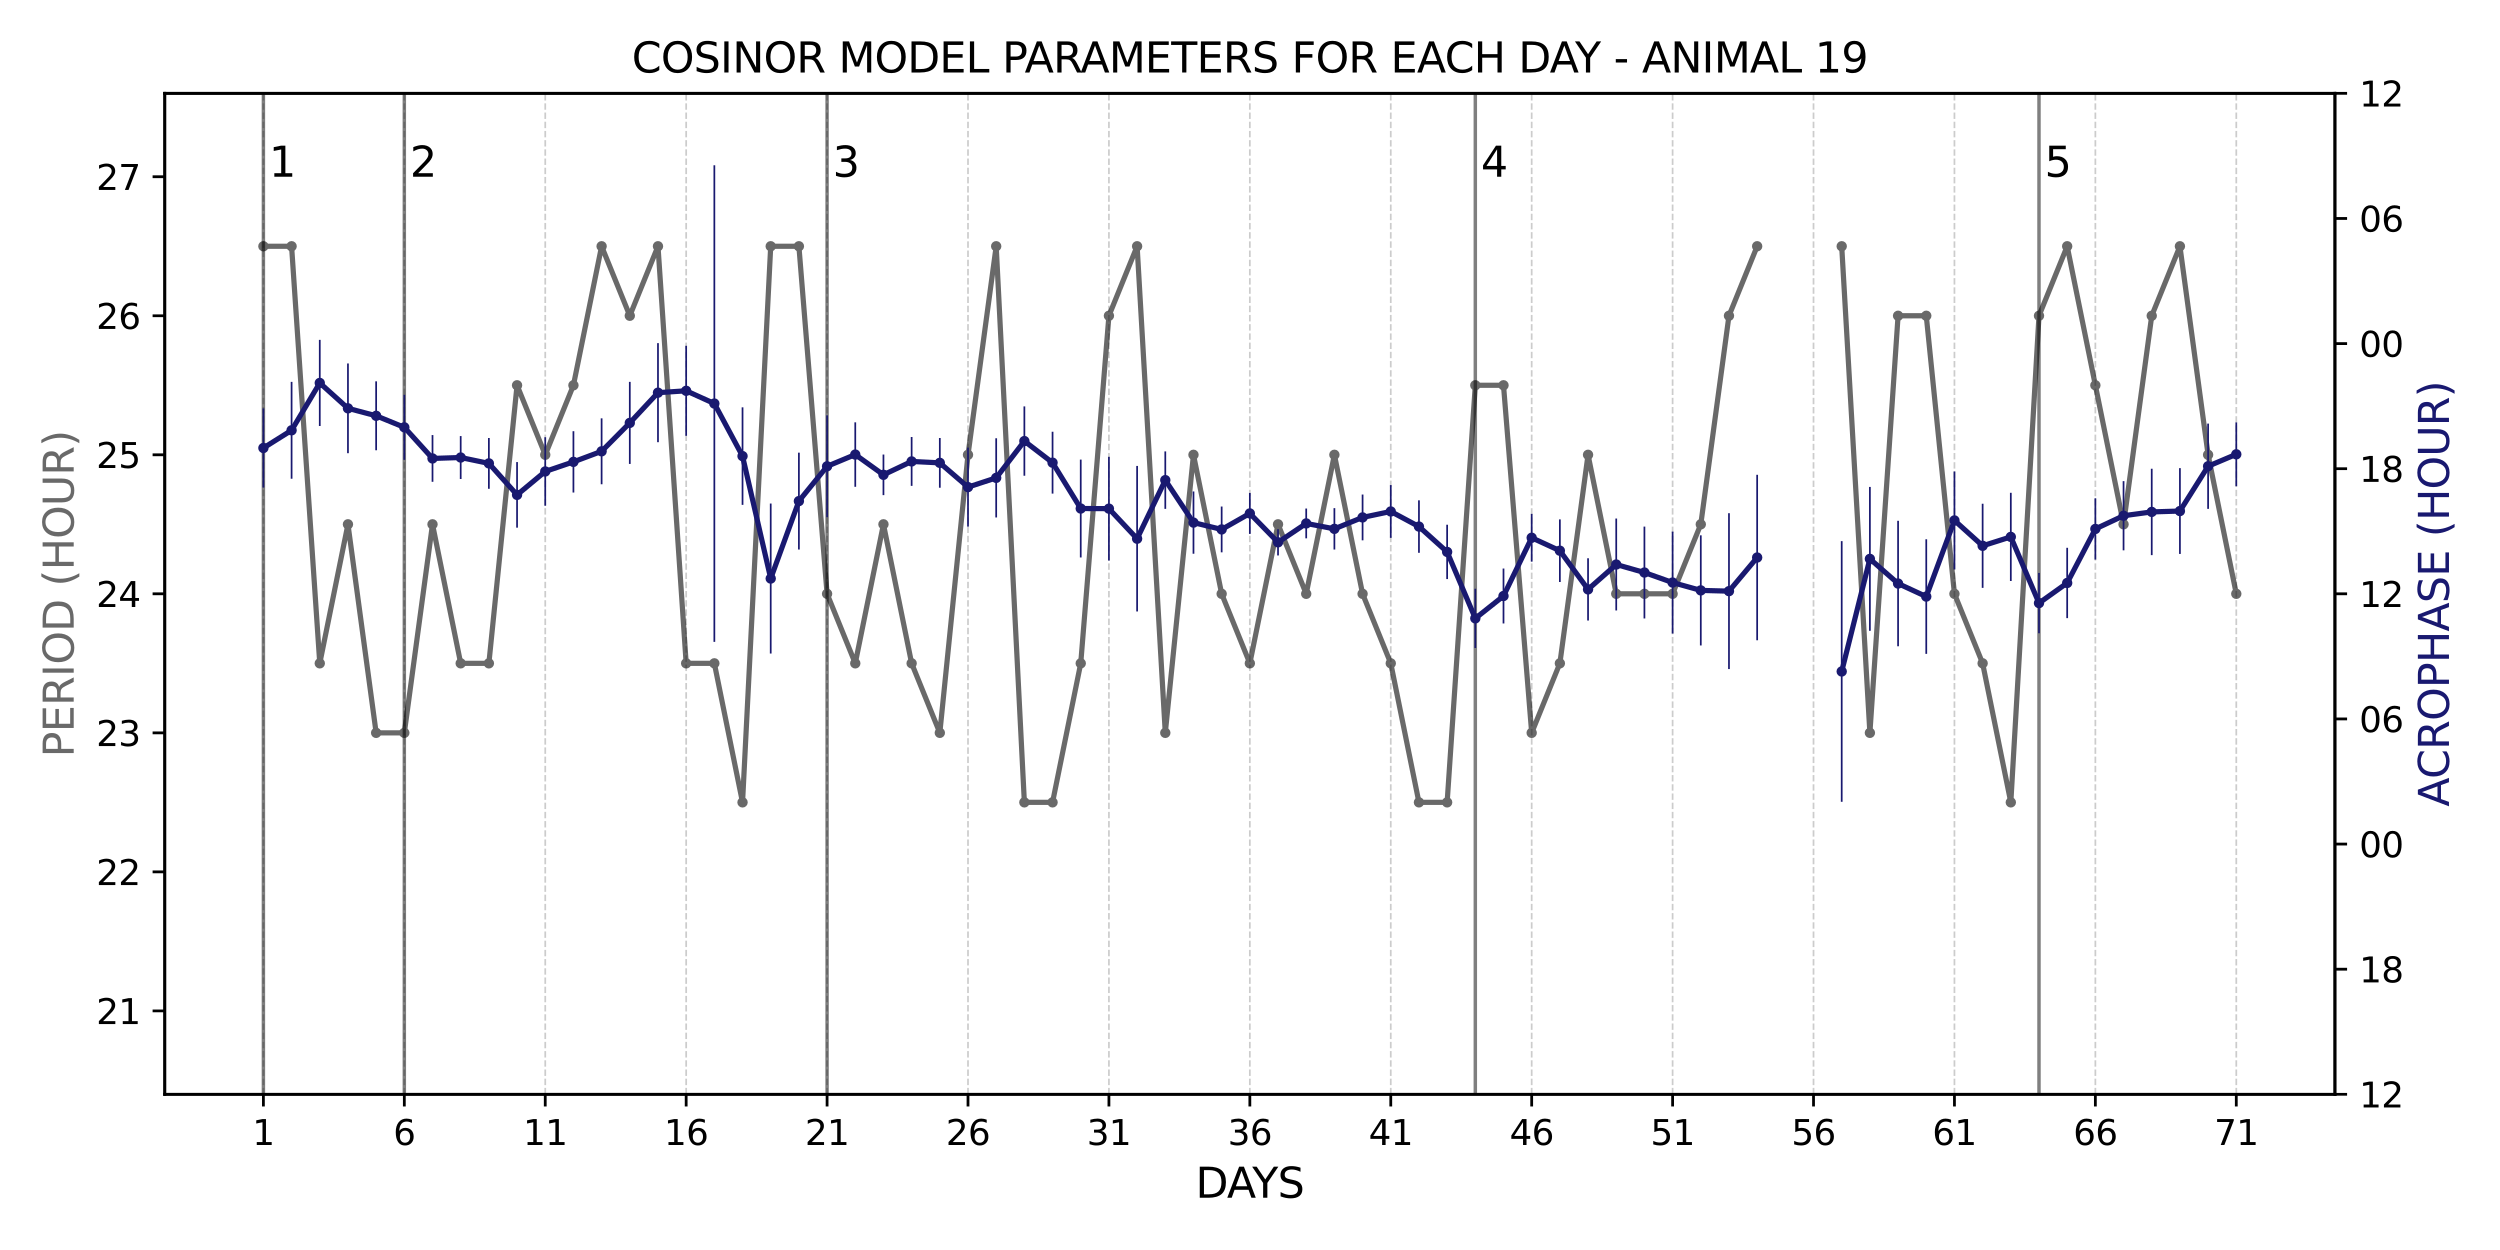 <?xml version="1.0" encoding="utf-8" standalone="no"?>
<!DOCTYPE svg PUBLIC "-//W3C//DTD SVG 1.1//EN"
  "http://www.w3.org/Graphics/SVG/1.1/DTD/svg11.dtd">
<svg xmlns:xlink="http://www.w3.org/1999/xlink" width="720pt" height="360pt" viewBox="0 0 720 360" xmlns="http://www.w3.org/2000/svg" version="1.1">
 <defs>
  <style type="text/css">*{stroke-linejoin: round; stroke-linecap: butt}</style>
 </defs>
 <g id="figure_1">
  <g id="patch_1">
   <path d="M 0 360 
L 720 360 
L 720 0 
L 0 0 
z
" style="fill: #ffffff"/>
  </g>
  <g id="axes_1">
   <g id="patch_2">
    <path d="M 47.45 315.16 
L 672.46 315.16 
L 672.46 26.88 
L 47.45 26.88 
z
" style="fill: #ffffff"/>
   </g>
   <g id="matplotlib.axis_1">
    <g id="xtick_1">
     <g id="line2d_1">
      <defs>
       <path id="mc12fc5c8d4" d="M 0 0 
L 0 3.5 
" style="stroke: #000000; stroke-width: 0.8"/>
      </defs>
      <g>
       <use xlink:href="#mc12fc5c8d4" x="75.86" y="315.16" style="stroke: #000000; stroke-width: 0.8"/>
      </g>
     </g>
     <g id="text_1">
      <!-- 1 -->
      <g transform="translate(72.678 329.758) scale(0.1 -0.1)">
       <defs>
        <path id="DejaVuSans-31" d="M 794 531 
L 1825 531 
L 1825 4091 
L 703 3866 
L 703 4441 
L 1819 4666 
L 2450 4666 
L 2450 531 
L 3481 531 
L 3481 0 
L 794 0 
L 794 531 
z
" transform="scale(0.016)"/>
       </defs>
       <use xlink:href="#DejaVuSans-31"/>
      </g>
     </g>
    </g>
    <g id="xtick_2">
     <g id="line2d_2">
      <g>
       <use xlink:href="#mc12fc5c8d4" x="116.445" y="315.16" style="stroke: #000000; stroke-width: 0.8"/>
      </g>
     </g>
     <g id="text_2">
      <!-- 6 -->
      <g transform="translate(113.263 329.758) scale(0.1 -0.1)">
       <defs>
        <path id="DejaVuSans-36" d="M 2113 2584 
Q 1688 2584 1439 2293 
Q 1191 2003 1191 1497 
Q 1191 994 1439 701 
Q 1688 409 2113 409 
Q 2538 409 2786 701 
Q 3034 994 3034 1497 
Q 3034 2003 2786 2293 
Q 2538 2584 2113 2584 
z
M 3366 4563 
L 3366 3988 
Q 3128 4100 2886 4159 
Q 2644 4219 2406 4219 
Q 1781 4219 1451 3797 
Q 1122 3375 1075 2522 
Q 1259 2794 1537 2939 
Q 1816 3084 2150 3084 
Q 2853 3084 3261 2657 
Q 3669 2231 3669 1497 
Q 3669 778 3244 343 
Q 2819 -91 2113 -91 
Q 1303 -91 875 529 
Q 447 1150 447 2328 
Q 447 3434 972 4092 
Q 1497 4750 2381 4750 
Q 2619 4750 2861 4703 
Q 3103 4656 3366 4563 
z
" transform="scale(0.016)"/>
       </defs>
       <use xlink:href="#DejaVuSans-36"/>
      </g>
     </g>
    </g>
    <g id="xtick_3">
     <g id="line2d_3">
      <g>
       <use xlink:href="#mc12fc5c8d4" x="157.03" y="315.16" style="stroke: #000000; stroke-width: 0.8"/>
      </g>
     </g>
     <g id="text_3">
      <!-- 11 -->
      <g transform="translate(150.667 329.758) scale(0.1 -0.1)">
       <use xlink:href="#DejaVuSans-31"/>
       <use xlink:href="#DejaVuSans-31" x="63.623"/>
      </g>
     </g>
    </g>
    <g id="xtick_4">
     <g id="line2d_4">
      <g>
       <use xlink:href="#mc12fc5c8d4" x="197.615" y="315.16" style="stroke: #000000; stroke-width: 0.8"/>
      </g>
     </g>
     <g id="text_4">
      <!-- 16 -->
      <g transform="translate(191.252 329.758) scale(0.1 -0.1)">
       <use xlink:href="#DejaVuSans-31"/>
       <use xlink:href="#DejaVuSans-36" x="63.623"/>
      </g>
     </g>
    </g>
    <g id="xtick_5">
     <g id="line2d_5">
      <g>
       <use xlink:href="#mc12fc5c8d4" x="238.2" y="315.16" style="stroke: #000000; stroke-width: 0.8"/>
      </g>
     </g>
     <g id="text_5">
      <!-- 21 -->
      <g transform="translate(231.837 329.758) scale(0.1 -0.1)">
       <defs>
        <path id="DejaVuSans-32" d="M 1228 531 
L 3431 531 
L 3431 0 
L 469 0 
L 469 531 
Q 828 903 1448 1529 
Q 2069 2156 2228 2338 
Q 2531 2678 2651 2914 
Q 2772 3150 2772 3378 
Q 2772 3750 2511 3984 
Q 2250 4219 1831 4219 
Q 1534 4219 1204 4116 
Q 875 4013 500 3803 
L 500 4441 
Q 881 4594 1212 4672 
Q 1544 4750 1819 4750 
Q 2544 4750 2975 4387 
Q 3406 4025 3406 3419 
Q 3406 3131 3298 2873 
Q 3191 2616 2906 2266 
Q 2828 2175 2409 1742 
Q 1991 1309 1228 531 
z
" transform="scale(0.016)"/>
       </defs>
       <use xlink:href="#DejaVuSans-32"/>
       <use xlink:href="#DejaVuSans-31" x="63.623"/>
      </g>
     </g>
    </g>
    <g id="xtick_6">
     <g id="line2d_6">
      <g>
       <use xlink:href="#mc12fc5c8d4" x="278.785" y="315.16" style="stroke: #000000; stroke-width: 0.8"/>
      </g>
     </g>
     <g id="text_6">
      <!-- 26 -->
      <g transform="translate(272.422 329.758) scale(0.1 -0.1)">
       <use xlink:href="#DejaVuSans-32"/>
       <use xlink:href="#DejaVuSans-36" x="63.623"/>
      </g>
     </g>
    </g>
    <g id="xtick_7">
     <g id="line2d_7">
      <g>
       <use xlink:href="#mc12fc5c8d4" x="319.37" y="315.16" style="stroke: #000000; stroke-width: 0.8"/>
      </g>
     </g>
     <g id="text_7">
      <!-- 31 -->
      <g transform="translate(313.007 329.758) scale(0.1 -0.1)">
       <defs>
        <path id="DejaVuSans-33" d="M 2597 2516 
Q 3050 2419 3304 2112 
Q 3559 1806 3559 1356 
Q 3559 666 3084 287 
Q 2609 -91 1734 -91 
Q 1441 -91 1130 -33 
Q 819 25 488 141 
L 488 750 
Q 750 597 1062 519 
Q 1375 441 1716 441 
Q 2309 441 2620 675 
Q 2931 909 2931 1356 
Q 2931 1769 2642 2001 
Q 2353 2234 1838 2234 
L 1294 2234 
L 1294 2753 
L 1863 2753 
Q 2328 2753 2575 2939 
Q 2822 3125 2822 3475 
Q 2822 3834 2567 4026 
Q 2313 4219 1838 4219 
Q 1578 4219 1281 4162 
Q 984 4106 628 3988 
L 628 4550 
Q 988 4650 1302 4700 
Q 1616 4750 1894 4750 
Q 2613 4750 3031 4423 
Q 3450 4097 3450 3541 
Q 3450 3153 3228 2886 
Q 3006 2619 2597 2516 
z
" transform="scale(0.016)"/>
       </defs>
       <use xlink:href="#DejaVuSans-33"/>
       <use xlink:href="#DejaVuSans-31" x="63.623"/>
      </g>
     </g>
    </g>
    <g id="xtick_8">
     <g id="line2d_8">
      <g>
       <use xlink:href="#mc12fc5c8d4" x="359.955" y="315.16" style="stroke: #000000; stroke-width: 0.8"/>
      </g>
     </g>
     <g id="text_8">
      <!-- 36 -->
      <g transform="translate(353.592 329.758) scale(0.1 -0.1)">
       <use xlink:href="#DejaVuSans-33"/>
       <use xlink:href="#DejaVuSans-36" x="63.623"/>
      </g>
     </g>
    </g>
    <g id="xtick_9">
     <g id="line2d_9">
      <g>
       <use xlink:href="#mc12fc5c8d4" x="400.54" y="315.16" style="stroke: #000000; stroke-width: 0.8"/>
      </g>
     </g>
     <g id="text_9">
      <!-- 41 -->
      <g transform="translate(394.178 329.758) scale(0.1 -0.1)">
       <defs>
        <path id="DejaVuSans-34" d="M 2419 4116 
L 825 1625 
L 2419 1625 
L 2419 4116 
z
M 2253 4666 
L 3047 4666 
L 3047 1625 
L 3713 1625 
L 3713 1100 
L 3047 1100 
L 3047 0 
L 2419 0 
L 2419 1100 
L 313 1100 
L 313 1709 
L 2253 4666 
z
" transform="scale(0.016)"/>
       </defs>
       <use xlink:href="#DejaVuSans-34"/>
       <use xlink:href="#DejaVuSans-31" x="63.623"/>
      </g>
     </g>
    </g>
    <g id="xtick_10">
     <g id="line2d_10">
      <g>
       <use xlink:href="#mc12fc5c8d4" x="441.125" y="315.16" style="stroke: #000000; stroke-width: 0.8"/>
      </g>
     </g>
     <g id="text_10">
      <!-- 46 -->
      <g transform="translate(434.763 329.758) scale(0.1 -0.1)">
       <use xlink:href="#DejaVuSans-34"/>
       <use xlink:href="#DejaVuSans-36" x="63.623"/>
      </g>
     </g>
    </g>
    <g id="xtick_11">
     <g id="line2d_11">
      <g>
       <use xlink:href="#mc12fc5c8d4" x="481.71" y="315.16" style="stroke: #000000; stroke-width: 0.8"/>
      </g>
     </g>
     <g id="text_11">
      <!-- 51 -->
      <g transform="translate(475.348 329.758) scale(0.1 -0.1)">
       <defs>
        <path id="DejaVuSans-35" d="M 691 4666 
L 3169 4666 
L 3169 4134 
L 1269 4134 
L 1269 2991 
Q 1406 3038 1543 3061 
Q 1681 3084 1819 3084 
Q 2600 3084 3056 2656 
Q 3513 2228 3513 1497 
Q 3513 744 3044 326 
Q 2575 -91 1722 -91 
Q 1428 -91 1123 -41 
Q 819 9 494 109 
L 494 744 
Q 775 591 1075 516 
Q 1375 441 1709 441 
Q 2250 441 2565 725 
Q 2881 1009 2881 1497 
Q 2881 1984 2565 2268 
Q 2250 2553 1709 2553 
Q 1456 2553 1204 2497 
Q 953 2441 691 2322 
L 691 4666 
z
" transform="scale(0.016)"/>
       </defs>
       <use xlink:href="#DejaVuSans-35"/>
       <use xlink:href="#DejaVuSans-31" x="63.623"/>
      </g>
     </g>
    </g>
    <g id="xtick_12">
     <g id="line2d_12">
      <g>
       <use xlink:href="#mc12fc5c8d4" x="522.295" y="315.16" style="stroke: #000000; stroke-width: 0.8"/>
      </g>
     </g>
     <g id="text_12">
      <!-- 56 -->
      <g transform="translate(515.933 329.758) scale(0.1 -0.1)">
       <use xlink:href="#DejaVuSans-35"/>
       <use xlink:href="#DejaVuSans-36" x="63.623"/>
      </g>
     </g>
    </g>
    <g id="xtick_13">
     <g id="line2d_13">
      <g>
       <use xlink:href="#mc12fc5c8d4" x="562.88" y="315.16" style="stroke: #000000; stroke-width: 0.8"/>
      </g>
     </g>
     <g id="text_13">
      <!-- 61 -->
      <g transform="translate(556.518 329.758) scale(0.1 -0.1)">
       <use xlink:href="#DejaVuSans-36"/>
       <use xlink:href="#DejaVuSans-31" x="63.623"/>
      </g>
     </g>
    </g>
    <g id="xtick_14">
     <g id="line2d_14">
      <g>
       <use xlink:href="#mc12fc5c8d4" x="603.465" y="315.16" style="stroke: #000000; stroke-width: 0.8"/>
      </g>
     </g>
     <g id="text_14">
      <!-- 66 -->
      <g transform="translate(597.103 329.758) scale(0.1 -0.1)">
       <use xlink:href="#DejaVuSans-36"/>
       <use xlink:href="#DejaVuSans-36" x="63.623"/>
      </g>
     </g>
    </g>
    <g id="xtick_15">
     <g id="line2d_15">
      <g>
       <use xlink:href="#mc12fc5c8d4" x="644.05" y="315.16" style="stroke: #000000; stroke-width: 0.8"/>
      </g>
     </g>
     <g id="text_15">
      <!-- 71 -->
      <g transform="translate(637.688 329.758) scale(0.1 -0.1)">
       <defs>
        <path id="DejaVuSans-37" d="M 525 4666 
L 3525 4666 
L 3525 4397 
L 1831 0 
L 1172 0 
L 2766 4134 
L 525 4134 
L 525 4666 
z
" transform="scale(0.016)"/>
       </defs>
       <use xlink:href="#DejaVuSans-37"/>
       <use xlink:href="#DejaVuSans-31" x="63.623"/>
      </g>
     </g>
    </g>
    <g id="text_16">
     <!-- DAYS -->
     <g transform="translate(344.327 344.956) scale(0.12 -0.12)">
      <defs>
       <path id="DejaVuSans-44" d="M 1259 4147 
L 1259 519 
L 2022 519 
Q 2988 519 3436 956 
Q 3884 1394 3884 2338 
Q 3884 3275 3436 3711 
Q 2988 4147 2022 4147 
L 1259 4147 
z
M 628 4666 
L 1925 4666 
Q 3281 4666 3915 4102 
Q 4550 3538 4550 2338 
Q 4550 1131 3912 565 
Q 3275 0 1925 0 
L 628 0 
L 628 4666 
z
" transform="scale(0.016)"/>
       <path id="DejaVuSans-41" d="M 2188 4044 
L 1331 1722 
L 3047 1722 
L 2188 4044 
z
M 1831 4666 
L 2547 4666 
L 4325 0 
L 3669 0 
L 3244 1197 
L 1141 1197 
L 716 0 
L 50 0 
L 1831 4666 
z
" transform="scale(0.016)"/>
       <path id="DejaVuSans-59" d="M -13 4666 
L 666 4666 
L 1959 2747 
L 3244 4666 
L 3922 4666 
L 2272 2222 
L 2272 0 
L 1638 0 
L 1638 2222 
L -13 4666 
z
" transform="scale(0.016)"/>
       <path id="DejaVuSans-53" d="M 3425 4513 
L 3425 3897 
Q 3066 4069 2747 4153 
Q 2428 4238 2131 4238 
Q 1616 4238 1336 4038 
Q 1056 3838 1056 3469 
Q 1056 3159 1242 3001 
Q 1428 2844 1947 2747 
L 2328 2669 
Q 3034 2534 3370 2195 
Q 3706 1856 3706 1288 
Q 3706 609 3251 259 
Q 2797 -91 1919 -91 
Q 1588 -91 1214 -16 
Q 841 59 441 206 
L 441 856 
Q 825 641 1194 531 
Q 1563 422 1919 422 
Q 2459 422 2753 634 
Q 3047 847 3047 1241 
Q 3047 1584 2836 1778 
Q 2625 1972 2144 2069 
L 1759 2144 
Q 1053 2284 737 2584 
Q 422 2884 422 3419 
Q 422 4038 858 4394 
Q 1294 4750 2059 4750 
Q 2388 4750 2728 4690 
Q 3069 4631 3425 4513 
z
" transform="scale(0.016)"/>
      </defs>
      <use xlink:href="#DejaVuSans-44"/>
      <use xlink:href="#DejaVuSans-41" x="75.252"/>
      <use xlink:href="#DejaVuSans-59" x="135.91"/>
      <use xlink:href="#DejaVuSans-53" x="196.994"/>
     </g>
    </g>
   </g>
   <g id="matplotlib.axis_2">
    <g id="ytick_1">
     <g id="line2d_16">
      <defs>
       <path id="mfbcc305eea" d="M 0 0 
L -3.5 0 
" style="stroke: #000000; stroke-width: 0.8"/>
      </defs>
      <g>
       <use xlink:href="#mfbcc305eea" x="47.45" y="291.137" style="stroke: #000000; stroke-width: 0.8"/>
      </g>
     </g>
     <g id="text_17">
      <!-- 21 -->
      <g transform="translate(27.725 294.936) scale(0.1 -0.1)">
       <use xlink:href="#DejaVuSans-32"/>
       <use xlink:href="#DejaVuSans-31" x="63.623"/>
      </g>
     </g>
    </g>
    <g id="ytick_2">
     <g id="line2d_17">
      <g>
       <use xlink:href="#mfbcc305eea" x="47.45" y="251.098" style="stroke: #000000; stroke-width: 0.8"/>
      </g>
     </g>
     <g id="text_18">
      <!-- 22 -->
      <g transform="translate(27.725 254.897) scale(0.1 -0.1)">
       <use xlink:href="#DejaVuSans-32"/>
       <use xlink:href="#DejaVuSans-32" x="63.623"/>
      </g>
     </g>
    </g>
    <g id="ytick_3">
     <g id="line2d_18">
      <g>
       <use xlink:href="#mfbcc305eea" x="47.45" y="211.059" style="stroke: #000000; stroke-width: 0.8"/>
      </g>
     </g>
     <g id="text_19">
      <!-- 23 -->
      <g transform="translate(27.725 214.858) scale(0.1 -0.1)">
       <use xlink:href="#DejaVuSans-32"/>
       <use xlink:href="#DejaVuSans-33" x="63.623"/>
      </g>
     </g>
    </g>
    <g id="ytick_4">
     <g id="line2d_19">
      <g>
       <use xlink:href="#mfbcc305eea" x="47.45" y="171.02" style="stroke: #000000; stroke-width: 0.8"/>
      </g>
     </g>
     <g id="text_20">
      <!-- 24 -->
      <g transform="translate(27.725 174.819) scale(0.1 -0.1)">
       <use xlink:href="#DejaVuSans-32"/>
       <use xlink:href="#DejaVuSans-34" x="63.623"/>
      </g>
     </g>
    </g>
    <g id="ytick_5">
     <g id="line2d_20">
      <g>
       <use xlink:href="#mfbcc305eea" x="47.45" y="130.981" style="stroke: #000000; stroke-width: 0.8"/>
      </g>
     </g>
     <g id="text_21">
      <!-- 25 -->
      <g transform="translate(27.725 134.78) scale(0.1 -0.1)">
       <use xlink:href="#DejaVuSans-32"/>
       <use xlink:href="#DejaVuSans-35" x="63.623"/>
      </g>
     </g>
    </g>
    <g id="ytick_6">
     <g id="line2d_21">
      <g>
       <use xlink:href="#mfbcc305eea" x="47.45" y="90.942" style="stroke: #000000; stroke-width: 0.8"/>
      </g>
     </g>
     <g id="text_22">
      <!-- 26 -->
      <g transform="translate(27.725 94.741) scale(0.1 -0.1)">
       <use xlink:href="#DejaVuSans-32"/>
       <use xlink:href="#DejaVuSans-36" x="63.623"/>
      </g>
     </g>
    </g>
    <g id="ytick_7">
     <g id="line2d_22">
      <g>
       <use xlink:href="#mfbcc305eea" x="47.45" y="50.903" style="stroke: #000000; stroke-width: 0.8"/>
      </g>
     </g>
     <g id="text_23">
      <!-- 27 -->
      <g transform="translate(27.725 54.703) scale(0.1 -0.1)">
       <use xlink:href="#DejaVuSans-32"/>
       <use xlink:href="#DejaVuSans-37" x="63.623"/>
      </g>
     </g>
    </g>
    <g id="text_24">
     <!-- PERIOD (HOUR) -->
     <g style="fill: #696969" transform="translate(21.229 218.096) rotate(-90) scale(0.12 -0.12)">
      <defs>
       <path id="DejaVuSans-50" d="M 1259 4147 
L 1259 2394 
L 2053 2394 
Q 2494 2394 2734 2622 
Q 2975 2850 2975 3272 
Q 2975 3691 2734 3919 
Q 2494 4147 2053 4147 
L 1259 4147 
z
M 628 4666 
L 2053 4666 
Q 2838 4666 3239 4311 
Q 3641 3956 3641 3272 
Q 3641 2581 3239 2228 
Q 2838 1875 2053 1875 
L 1259 1875 
L 1259 0 
L 628 0 
L 628 4666 
z
" transform="scale(0.016)"/>
       <path id="DejaVuSans-45" d="M 628 4666 
L 3578 4666 
L 3578 4134 
L 1259 4134 
L 1259 2753 
L 3481 2753 
L 3481 2222 
L 1259 2222 
L 1259 531 
L 3634 531 
L 3634 0 
L 628 0 
L 628 4666 
z
" transform="scale(0.016)"/>
       <path id="DejaVuSans-52" d="M 2841 2188 
Q 3044 2119 3236 1894 
Q 3428 1669 3622 1275 
L 4263 0 
L 3584 0 
L 2988 1197 
Q 2756 1666 2539 1819 
Q 2322 1972 1947 1972 
L 1259 1972 
L 1259 0 
L 628 0 
L 628 4666 
L 2053 4666 
Q 2853 4666 3247 4331 
Q 3641 3997 3641 3322 
Q 3641 2881 3436 2590 
Q 3231 2300 2841 2188 
z
M 1259 4147 
L 1259 2491 
L 2053 2491 
Q 2509 2491 2742 2702 
Q 2975 2913 2975 3322 
Q 2975 3731 2742 3939 
Q 2509 4147 2053 4147 
L 1259 4147 
z
" transform="scale(0.016)"/>
       <path id="DejaVuSans-49" d="M 628 4666 
L 1259 4666 
L 1259 0 
L 628 0 
L 628 4666 
z
" transform="scale(0.016)"/>
       <path id="DejaVuSans-4f" d="M 2522 4238 
Q 1834 4238 1429 3725 
Q 1025 3213 1025 2328 
Q 1025 1447 1429 934 
Q 1834 422 2522 422 
Q 3209 422 3611 934 
Q 4013 1447 4013 2328 
Q 4013 3213 3611 3725 
Q 3209 4238 2522 4238 
z
M 2522 4750 
Q 3503 4750 4090 4092 
Q 4678 3434 4678 2328 
Q 4678 1225 4090 567 
Q 3503 -91 2522 -91 
Q 1538 -91 948 565 
Q 359 1222 359 2328 
Q 359 3434 948 4092 
Q 1538 4750 2522 4750 
z
" transform="scale(0.016)"/>
       <path id="DejaVuSans-20" transform="scale(0.016)"/>
       <path id="DejaVuSans-28" d="M 1984 4856 
Q 1566 4138 1362 3434 
Q 1159 2731 1159 2009 
Q 1159 1288 1364 580 
Q 1569 -128 1984 -844 
L 1484 -844 
Q 1016 -109 783 600 
Q 550 1309 550 2009 
Q 550 2706 781 3412 
Q 1013 4119 1484 4856 
L 1984 4856 
z
" transform="scale(0.016)"/>
       <path id="DejaVuSans-48" d="M 628 4666 
L 1259 4666 
L 1259 2753 
L 3553 2753 
L 3553 4666 
L 4184 4666 
L 4184 0 
L 3553 0 
L 3553 2222 
L 1259 2222 
L 1259 0 
L 628 0 
L 628 4666 
z
" transform="scale(0.016)"/>
       <path id="DejaVuSans-55" d="M 556 4666 
L 1191 4666 
L 1191 1831 
Q 1191 1081 1462 751 
Q 1734 422 2344 422 
Q 2950 422 3222 751 
Q 3494 1081 3494 1831 
L 3494 4666 
L 4128 4666 
L 4128 1753 
Q 4128 841 3676 375 
Q 3225 -91 2344 -91 
Q 1459 -91 1007 375 
Q 556 841 556 1753 
L 556 4666 
z
" transform="scale(0.016)"/>
       <path id="DejaVuSans-29" d="M 513 4856 
L 1013 4856 
Q 1481 4119 1714 3412 
Q 1947 2706 1947 2009 
Q 1947 1309 1714 600 
Q 1481 -109 1013 -844 
L 513 -844 
Q 928 -128 1133 580 
Q 1338 1288 1338 2009 
Q 1338 2731 1133 3434 
Q 928 4138 513 4856 
z
" transform="scale(0.016)"/>
      </defs>
      <use xlink:href="#DejaVuSans-50"/>
      <use xlink:href="#DejaVuSans-45" x="60.303"/>
      <use xlink:href="#DejaVuSans-52" x="123.486"/>
      <use xlink:href="#DejaVuSans-49" x="192.969"/>
      <use xlink:href="#DejaVuSans-4f" x="222.461"/>
      <use xlink:href="#DejaVuSans-44" x="301.172"/>
      <use xlink:href="#DejaVuSans-20" x="378.174"/>
      <use xlink:href="#DejaVuSans-28" x="409.961"/>
      <use xlink:href="#DejaVuSans-48" x="448.975"/>
      <use xlink:href="#DejaVuSans-4f" x="524.17"/>
      <use xlink:href="#DejaVuSans-55" x="602.881"/>
      <use xlink:href="#DejaVuSans-52" x="676.074"/>
      <use xlink:href="#DejaVuSans-29" x="745.557"/>
     </g>
    </g>
   </g>
   <g id="line2d_23">
    <path d="M 75.86 70.923 
L 83.977 70.923 
L 92.094 191.039 
L 100.211 151.001 
L 108.328 211.059 
L 116.445 211.059 
L 124.562 151.001 
L 132.679 191.039 
L 140.796 191.039 
L 148.913 110.962 
L 157.03 130.981 
L 165.147 110.962 
L 173.264 70.923 
L 181.381 90.942 
L 189.498 70.923 
L 197.615 191.039 
L 205.732 191.039 
L 213.849 231.078 
L 221.966 70.923 
L 230.083 70.923 
L 238.2 171.02 
L 246.317 191.039 
L 254.434 151.001 
L 262.551 191.039 
L 270.668 211.059 
L 278.785 130.981 
L 286.902 70.923 
L 295.019 231.078 
L 303.136 231.078 
L 311.253 191.039 
L 319.37 90.942 
L 327.487 70.923 
L 335.604 211.059 
L 343.721 130.981 
L 351.838 171.02 
L 359.955 191.039 
L 368.072 151.001 
L 376.189 171.02 
L 384.306 130.981 
L 392.423 171.02 
L 400.54 191.039 
L 408.657 231.078 
L 416.774 231.078 
L 424.891 110.962 
L 433.008 110.962 
L 441.125 211.059 
L 449.242 191.039 
L 457.359 130.981 
L 465.476 171.02 
L 473.593 171.02 
L 481.71 171.02 
L 489.827 151.001 
L 497.944 90.942 
L 506.061 70.923 
M 530.412 70.923 
L 538.529 211.059 
L 546.646 90.942 
L 554.763 90.942 
L 562.88 171.02 
L 570.997 191.039 
L 579.114 231.078 
L 587.231 90.942 
L 595.348 70.923 
L 603.465 110.962 
L 611.582 151.001 
L 619.699 90.942 
L 627.816 70.923 
L 635.933 130.981 
L 644.05 171.02 
" clip-path="url(#p6f36fa2bd6)" style="fill: none; stroke: #696969; stroke-width: 1.5; stroke-linecap: square"/>
    <defs>
     <path id="mf4c336621a" d="M 0 1 
C 0.265 1 0.52 0.895 0.707 0.707 
C 0.895 0.52 1 0.265 1 0 
C 1 -0.265 0.895 -0.52 0.707 -0.707 
C 0.52 -0.895 0.265 -1 0 -1 
C -0.265 -1 -0.52 -0.895 -0.707 -0.707 
C -0.895 -0.52 -1 -0.265 -1 0 
C -1 0.265 -0.895 0.52 -0.707 0.707 
C -0.52 0.895 -0.265 1 0 1 
z
" style="stroke: #696969"/>
    </defs>
    <g clip-path="url(#p6f36fa2bd6)">
     <use xlink:href="#mf4c336621a" x="75.86" y="70.923" style="fill: #696969; stroke: #696969"/>
     <use xlink:href="#mf4c336621a" x="83.977" y="70.923" style="fill: #696969; stroke: #696969"/>
     <use xlink:href="#mf4c336621a" x="92.094" y="191.039" style="fill: #696969; stroke: #696969"/>
     <use xlink:href="#mf4c336621a" x="100.211" y="151.001" style="fill: #696969; stroke: #696969"/>
     <use xlink:href="#mf4c336621a" x="108.328" y="211.059" style="fill: #696969; stroke: #696969"/>
     <use xlink:href="#mf4c336621a" x="116.445" y="211.059" style="fill: #696969; stroke: #696969"/>
     <use xlink:href="#mf4c336621a" x="124.562" y="151.001" style="fill: #696969; stroke: #696969"/>
     <use xlink:href="#mf4c336621a" x="132.679" y="191.039" style="fill: #696969; stroke: #696969"/>
     <use xlink:href="#mf4c336621a" x="140.796" y="191.039" style="fill: #696969; stroke: #696969"/>
     <use xlink:href="#mf4c336621a" x="148.913" y="110.962" style="fill: #696969; stroke: #696969"/>
     <use xlink:href="#mf4c336621a" x="157.03" y="130.981" style="fill: #696969; stroke: #696969"/>
     <use xlink:href="#mf4c336621a" x="165.147" y="110.962" style="fill: #696969; stroke: #696969"/>
     <use xlink:href="#mf4c336621a" x="173.264" y="70.923" style="fill: #696969; stroke: #696969"/>
     <use xlink:href="#mf4c336621a" x="181.381" y="90.942" style="fill: #696969; stroke: #696969"/>
     <use xlink:href="#mf4c336621a" x="189.498" y="70.923" style="fill: #696969; stroke: #696969"/>
     <use xlink:href="#mf4c336621a" x="197.615" y="191.039" style="fill: #696969; stroke: #696969"/>
     <use xlink:href="#mf4c336621a" x="205.732" y="191.039" style="fill: #696969; stroke: #696969"/>
     <use xlink:href="#mf4c336621a" x="213.849" y="231.078" style="fill: #696969; stroke: #696969"/>
     <use xlink:href="#mf4c336621a" x="221.966" y="70.923" style="fill: #696969; stroke: #696969"/>
     <use xlink:href="#mf4c336621a" x="230.083" y="70.923" style="fill: #696969; stroke: #696969"/>
     <use xlink:href="#mf4c336621a" x="238.2" y="171.02" style="fill: #696969; stroke: #696969"/>
     <use xlink:href="#mf4c336621a" x="246.317" y="191.039" style="fill: #696969; stroke: #696969"/>
     <use xlink:href="#mf4c336621a" x="254.434" y="151.001" style="fill: #696969; stroke: #696969"/>
     <use xlink:href="#mf4c336621a" x="262.551" y="191.039" style="fill: #696969; stroke: #696969"/>
     <use xlink:href="#mf4c336621a" x="270.668" y="211.059" style="fill: #696969; stroke: #696969"/>
     <use xlink:href="#mf4c336621a" x="278.785" y="130.981" style="fill: #696969; stroke: #696969"/>
     <use xlink:href="#mf4c336621a" x="286.902" y="70.923" style="fill: #696969; stroke: #696969"/>
     <use xlink:href="#mf4c336621a" x="295.019" y="231.078" style="fill: #696969; stroke: #696969"/>
     <use xlink:href="#mf4c336621a" x="303.136" y="231.078" style="fill: #696969; stroke: #696969"/>
     <use xlink:href="#mf4c336621a" x="311.253" y="191.039" style="fill: #696969; stroke: #696969"/>
     <use xlink:href="#mf4c336621a" x="319.37" y="90.942" style="fill: #696969; stroke: #696969"/>
     <use xlink:href="#mf4c336621a" x="327.487" y="70.923" style="fill: #696969; stroke: #696969"/>
     <use xlink:href="#mf4c336621a" x="335.604" y="211.059" style="fill: #696969; stroke: #696969"/>
     <use xlink:href="#mf4c336621a" x="343.721" y="130.981" style="fill: #696969; stroke: #696969"/>
     <use xlink:href="#mf4c336621a" x="351.838" y="171.02" style="fill: #696969; stroke: #696969"/>
     <use xlink:href="#mf4c336621a" x="359.955" y="191.039" style="fill: #696969; stroke: #696969"/>
     <use xlink:href="#mf4c336621a" x="368.072" y="151.001" style="fill: #696969; stroke: #696969"/>
     <use xlink:href="#mf4c336621a" x="376.189" y="171.02" style="fill: #696969; stroke: #696969"/>
     <use xlink:href="#mf4c336621a" x="384.306" y="130.981" style="fill: #696969; stroke: #696969"/>
     <use xlink:href="#mf4c336621a" x="392.423" y="171.02" style="fill: #696969; stroke: #696969"/>
     <use xlink:href="#mf4c336621a" x="400.54" y="191.039" style="fill: #696969; stroke: #696969"/>
     <use xlink:href="#mf4c336621a" x="408.657" y="231.078" style="fill: #696969; stroke: #696969"/>
     <use xlink:href="#mf4c336621a" x="416.774" y="231.078" style="fill: #696969; stroke: #696969"/>
     <use xlink:href="#mf4c336621a" x="424.891" y="110.962" style="fill: #696969; stroke: #696969"/>
     <use xlink:href="#mf4c336621a" x="433.008" y="110.962" style="fill: #696969; stroke: #696969"/>
     <use xlink:href="#mf4c336621a" x="441.125" y="211.059" style="fill: #696969; stroke: #696969"/>
     <use xlink:href="#mf4c336621a" x="449.242" y="191.039" style="fill: #696969; stroke: #696969"/>
     <use xlink:href="#mf4c336621a" x="457.359" y="130.981" style="fill: #696969; stroke: #696969"/>
     <use xlink:href="#mf4c336621a" x="465.476" y="171.02" style="fill: #696969; stroke: #696969"/>
     <use xlink:href="#mf4c336621a" x="473.593" y="171.02" style="fill: #696969; stroke: #696969"/>
     <use xlink:href="#mf4c336621a" x="481.71" y="171.02" style="fill: #696969; stroke: #696969"/>
     <use xlink:href="#mf4c336621a" x="489.827" y="151.001" style="fill: #696969; stroke: #696969"/>
     <use xlink:href="#mf4c336621a" x="497.944" y="90.942" style="fill: #696969; stroke: #696969"/>
     <use xlink:href="#mf4c336621a" x="506.061" y="70.923" style="fill: #696969; stroke: #696969"/>
     <use xlink:href="#mf4c336621a" x="530.412" y="70.923" style="fill: #696969; stroke: #696969"/>
     <use xlink:href="#mf4c336621a" x="538.529" y="211.059" style="fill: #696969; stroke: #696969"/>
     <use xlink:href="#mf4c336621a" x="546.646" y="90.942" style="fill: #696969; stroke: #696969"/>
     <use xlink:href="#mf4c336621a" x="554.763" y="90.942" style="fill: #696969; stroke: #696969"/>
     <use xlink:href="#mf4c336621a" x="562.88" y="171.02" style="fill: #696969; stroke: #696969"/>
     <use xlink:href="#mf4c336621a" x="570.997" y="191.039" style="fill: #696969; stroke: #696969"/>
     <use xlink:href="#mf4c336621a" x="579.114" y="231.078" style="fill: #696969; stroke: #696969"/>
     <use xlink:href="#mf4c336621a" x="587.231" y="90.942" style="fill: #696969; stroke: #696969"/>
     <use xlink:href="#mf4c336621a" x="595.348" y="70.923" style="fill: #696969; stroke: #696969"/>
     <use xlink:href="#mf4c336621a" x="603.465" y="110.962" style="fill: #696969; stroke: #696969"/>
     <use xlink:href="#mf4c336621a" x="611.582" y="151.001" style="fill: #696969; stroke: #696969"/>
     <use xlink:href="#mf4c336621a" x="619.699" y="90.942" style="fill: #696969; stroke: #696969"/>
     <use xlink:href="#mf4c336621a" x="627.816" y="70.923" style="fill: #696969; stroke: #696969"/>
     <use xlink:href="#mf4c336621a" x="635.933" y="130.981" style="fill: #696969; stroke: #696969"/>
     <use xlink:href="#mf4c336621a" x="644.05" y="171.02" style="fill: #696969; stroke: #696969"/>
    </g>
   </g>
   <g id="line2d_24">
    <path d="M 75.86 315.16 
L 75.86 26.88 
" clip-path="url(#p6f36fa2bd6)" style="fill: none; stroke-dasharray: 1.85,0.8; stroke-dashoffset: 0; stroke: #000000; stroke-opacity: 0.2; stroke-width: 0.5"/>
   </g>
   <g id="line2d_25">
    <path d="M 116.445 315.16 
L 116.445 26.88 
" clip-path="url(#p6f36fa2bd6)" style="fill: none; stroke-dasharray: 1.85,0.8; stroke-dashoffset: 0; stroke: #000000; stroke-opacity: 0.2; stroke-width: 0.5"/>
   </g>
   <g id="line2d_26">
    <path d="M 157.03 315.16 
L 157.03 26.88 
" clip-path="url(#p6f36fa2bd6)" style="fill: none; stroke-dasharray: 1.85,0.8; stroke-dashoffset: 0; stroke: #000000; stroke-opacity: 0.2; stroke-width: 0.5"/>
   </g>
   <g id="line2d_27">
    <path d="M 197.615 315.16 
L 197.615 26.88 
" clip-path="url(#p6f36fa2bd6)" style="fill: none; stroke-dasharray: 1.85,0.8; stroke-dashoffset: 0; stroke: #000000; stroke-opacity: 0.2; stroke-width: 0.5"/>
   </g>
   <g id="line2d_28">
    <path d="M 238.2 315.16 
L 238.2 26.88 
" clip-path="url(#p6f36fa2bd6)" style="fill: none; stroke-dasharray: 1.85,0.8; stroke-dashoffset: 0; stroke: #000000; stroke-opacity: 0.2; stroke-width: 0.5"/>
   </g>
   <g id="line2d_29">
    <path d="M 278.785 315.16 
L 278.785 26.88 
" clip-path="url(#p6f36fa2bd6)" style="fill: none; stroke-dasharray: 1.85,0.8; stroke-dashoffset: 0; stroke: #000000; stroke-opacity: 0.2; stroke-width: 0.5"/>
   </g>
   <g id="line2d_30">
    <path d="M 319.37 315.16 
L 319.37 26.88 
" clip-path="url(#p6f36fa2bd6)" style="fill: none; stroke-dasharray: 1.85,0.8; stroke-dashoffset: 0; stroke: #000000; stroke-opacity: 0.2; stroke-width: 0.5"/>
   </g>
   <g id="line2d_31">
    <path d="M 359.955 315.16 
L 359.955 26.88 
" clip-path="url(#p6f36fa2bd6)" style="fill: none; stroke-dasharray: 1.85,0.8; stroke-dashoffset: 0; stroke: #000000; stroke-opacity: 0.2; stroke-width: 0.5"/>
   </g>
   <g id="line2d_32">
    <path d="M 400.54 315.16 
L 400.54 26.88 
" clip-path="url(#p6f36fa2bd6)" style="fill: none; stroke-dasharray: 1.85,0.8; stroke-dashoffset: 0; stroke: #000000; stroke-opacity: 0.2; stroke-width: 0.5"/>
   </g>
   <g id="line2d_33">
    <path d="M 441.125 315.16 
L 441.125 26.88 
" clip-path="url(#p6f36fa2bd6)" style="fill: none; stroke-dasharray: 1.85,0.8; stroke-dashoffset: 0; stroke: #000000; stroke-opacity: 0.2; stroke-width: 0.5"/>
   </g>
   <g id="line2d_34">
    <path d="M 481.71 315.16 
L 481.71 26.88 
" clip-path="url(#p6f36fa2bd6)" style="fill: none; stroke-dasharray: 1.85,0.8; stroke-dashoffset: 0; stroke: #000000; stroke-opacity: 0.2; stroke-width: 0.5"/>
   </g>
   <g id="line2d_35">
    <path d="M 522.295 315.16 
L 522.295 26.88 
" clip-path="url(#p6f36fa2bd6)" style="fill: none; stroke-dasharray: 1.85,0.8; stroke-dashoffset: 0; stroke: #000000; stroke-opacity: 0.2; stroke-width: 0.5"/>
   </g>
   <g id="line2d_36">
    <path d="M 562.88 315.16 
L 562.88 26.88 
" clip-path="url(#p6f36fa2bd6)" style="fill: none; stroke-dasharray: 1.85,0.8; stroke-dashoffset: 0; stroke: #000000; stroke-opacity: 0.2; stroke-width: 0.5"/>
   </g>
   <g id="line2d_37">
    <path d="M 603.465 315.16 
L 603.465 26.88 
" clip-path="url(#p6f36fa2bd6)" style="fill: none; stroke-dasharray: 1.85,0.8; stroke-dashoffset: 0; stroke: #000000; stroke-opacity: 0.2; stroke-width: 0.5"/>
   </g>
   <g id="line2d_38">
    <path d="M 644.05 315.16 
L 644.05 26.88 
" clip-path="url(#p6f36fa2bd6)" style="fill: none; stroke-dasharray: 1.85,0.8; stroke-dashoffset: 0; stroke: #000000; stroke-opacity: 0.2; stroke-width: 0.5"/>
   </g>
   <g id="line2d_39">
    <path d="M 75.86 315.16 
L 75.86 26.88 
" clip-path="url(#p6f36fa2bd6)" style="fill: none; stroke: #000000; stroke-opacity: 0.5; stroke-linecap: square"/>
   </g>
   <g id="line2d_40">
    <path d="M 116.445 315.16 
L 116.445 26.88 
" clip-path="url(#p6f36fa2bd6)" style="fill: none; stroke: #000000; stroke-opacity: 0.5; stroke-linecap: square"/>
   </g>
   <g id="line2d_41">
    <path d="M 238.2 315.16 
L 238.2 26.88 
" clip-path="url(#p6f36fa2bd6)" style="fill: none; stroke: #000000; stroke-opacity: 0.5; stroke-linecap: square"/>
   </g>
   <g id="line2d_42">
    <path d="M 424.891 315.16 
L 424.891 26.88 
" clip-path="url(#p6f36fa2bd6)" style="fill: none; stroke: #000000; stroke-opacity: 0.5; stroke-linecap: square"/>
   </g>
   <g id="line2d_43">
    <path d="M 587.231 315.16 
L 587.231 26.88 
" clip-path="url(#p6f36fa2bd6)" style="fill: none; stroke: #000000; stroke-opacity: 0.5; stroke-linecap: square"/>
   </g>
   <g id="patch_3">
    <path d="M 47.45 315.16 
L 47.45 26.88 
" style="fill: none; stroke: #000000; stroke-width: 0.8; stroke-linejoin: miter; stroke-linecap: square"/>
   </g>
   <g id="patch_4">
    <path d="M 672.46 315.16 
L 672.46 26.88 
" style="fill: none; stroke: #000000; stroke-width: 0.8; stroke-linejoin: miter; stroke-linecap: square"/>
   </g>
   <g id="patch_5">
    <path d="M 47.45 315.16 
L 672.46 315.16 
" style="fill: none; stroke: #000000; stroke-width: 0.8; stroke-linejoin: miter; stroke-linecap: square"/>
   </g>
   <g id="patch_6">
    <path d="M 47.45 26.88 
L 672.46 26.88 
" style="fill: none; stroke: #000000; stroke-width: 0.8; stroke-linejoin: miter; stroke-linecap: square"/>
   </g>
   <g id="text_25">
    <!-- 1 -->
    <g transform="translate(77.483 50.903) scale(0.12 -0.12)">
     <use xlink:href="#DejaVuSans-31"/>
    </g>
   </g>
   <g id="text_26">
    <!-- 2 -->
    <g transform="translate(118.068 50.903) scale(0.12 -0.12)">
     <use xlink:href="#DejaVuSans-32"/>
    </g>
   </g>
   <g id="text_27">
    <!-- 3 -->
    <g transform="translate(239.823 50.903) scale(0.12 -0.12)">
     <use xlink:href="#DejaVuSans-33"/>
    </g>
   </g>
   <g id="text_28">
    <!-- 4 -->
    <g transform="translate(426.515 50.903) scale(0.12 -0.12)">
     <use xlink:href="#DejaVuSans-34"/>
    </g>
   </g>
   <g id="text_29">
    <!-- 5 -->
    <g transform="translate(588.855 50.903) scale(0.12 -0.12)">
     <use xlink:href="#DejaVuSans-35"/>
    </g>
   </g>
   <g id="text_30">
    <!-- COSINOR MODEL PARAMETERS FOR EACH DAY - ANIMAL 19 -->
    <g transform="translate(181.956 20.88) scale(0.12 -0.12)">
     <defs>
      <path id="DejaVuSans-43" d="M 4122 4306 
L 4122 3641 
Q 3803 3938 3442 4084 
Q 3081 4231 2675 4231 
Q 1875 4231 1450 3742 
Q 1025 3253 1025 2328 
Q 1025 1406 1450 917 
Q 1875 428 2675 428 
Q 3081 428 3442 575 
Q 3803 722 4122 1019 
L 4122 359 
Q 3791 134 3420 21 
Q 3050 -91 2638 -91 
Q 1578 -91 968 557 
Q 359 1206 359 2328 
Q 359 3453 968 4101 
Q 1578 4750 2638 4750 
Q 3056 4750 3426 4639 
Q 3797 4528 4122 4306 
z
" transform="scale(0.016)"/>
      <path id="DejaVuSans-4e" d="M 628 4666 
L 1478 4666 
L 3547 763 
L 3547 4666 
L 4159 4666 
L 4159 0 
L 3309 0 
L 1241 3903 
L 1241 0 
L 628 0 
L 628 4666 
z
" transform="scale(0.016)"/>
      <path id="DejaVuSans-4d" d="M 628 4666 
L 1569 4666 
L 2759 1491 
L 3956 4666 
L 4897 4666 
L 4897 0 
L 4281 0 
L 4281 4097 
L 3078 897 
L 2444 897 
L 1241 4097 
L 1241 0 
L 628 0 
L 628 4666 
z
" transform="scale(0.016)"/>
      <path id="DejaVuSans-4c" d="M 628 4666 
L 1259 4666 
L 1259 531 
L 3531 531 
L 3531 0 
L 628 0 
L 628 4666 
z
" transform="scale(0.016)"/>
      <path id="DejaVuSans-54" d="M -19 4666 
L 3928 4666 
L 3928 4134 
L 2272 4134 
L 2272 0 
L 1638 0 
L 1638 4134 
L -19 4134 
L -19 4666 
z
" transform="scale(0.016)"/>
      <path id="DejaVuSans-46" d="M 628 4666 
L 3309 4666 
L 3309 4134 
L 1259 4134 
L 1259 2759 
L 3109 2759 
L 3109 2228 
L 1259 2228 
L 1259 0 
L 628 0 
L 628 4666 
z
" transform="scale(0.016)"/>
      <path id="DejaVuSans-2d" d="M 313 2009 
L 1997 2009 
L 1997 1497 
L 313 1497 
L 313 2009 
z
" transform="scale(0.016)"/>
      <path id="DejaVuSans-39" d="M 703 97 
L 703 672 
Q 941 559 1184 500 
Q 1428 441 1663 441 
Q 2288 441 2617 861 
Q 2947 1281 2994 2138 
Q 2813 1869 2534 1725 
Q 2256 1581 1919 1581 
Q 1219 1581 811 2004 
Q 403 2428 403 3163 
Q 403 3881 828 4315 
Q 1253 4750 1959 4750 
Q 2769 4750 3195 4129 
Q 3622 3509 3622 2328 
Q 3622 1225 3098 567 
Q 2575 -91 1691 -91 
Q 1453 -91 1209 -44 
Q 966 3 703 97 
z
M 1959 2075 
Q 2384 2075 2632 2365 
Q 2881 2656 2881 3163 
Q 2881 3666 2632 3958 
Q 2384 4250 1959 4250 
Q 1534 4250 1286 3958 
Q 1038 3666 1038 3163 
Q 1038 2656 1286 2365 
Q 1534 2075 1959 2075 
z
" transform="scale(0.016)"/>
     </defs>
     <use xlink:href="#DejaVuSans-43"/>
     <use xlink:href="#DejaVuSans-4f" x="69.824"/>
     <use xlink:href="#DejaVuSans-53" x="148.535"/>
     <use xlink:href="#DejaVuSans-49" x="212.012"/>
     <use xlink:href="#DejaVuSans-4e" x="241.504"/>
     <use xlink:href="#DejaVuSans-4f" x="316.309"/>
     <use xlink:href="#DejaVuSans-52" x="395.02"/>
     <use xlink:href="#DejaVuSans-20" x="464.502"/>
     <use xlink:href="#DejaVuSans-4d" x="496.289"/>
     <use xlink:href="#DejaVuSans-4f" x="582.568"/>
     <use xlink:href="#DejaVuSans-44" x="661.279"/>
     <use xlink:href="#DejaVuSans-45" x="738.281"/>
     <use xlink:href="#DejaVuSans-4c" x="801.465"/>
     <use xlink:href="#DejaVuSans-20" x="857.178"/>
     <use xlink:href="#DejaVuSans-50" x="888.965"/>
     <use xlink:href="#DejaVuSans-41" x="942.893"/>
     <use xlink:href="#DejaVuSans-52" x="1011.301"/>
     <use xlink:href="#DejaVuSans-41" x="1076.783"/>
     <use xlink:href="#DejaVuSans-4d" x="1145.191"/>
     <use xlink:href="#DejaVuSans-45" x="1231.471"/>
     <use xlink:href="#DejaVuSans-54" x="1294.654"/>
     <use xlink:href="#DejaVuSans-45" x="1355.738"/>
     <use xlink:href="#DejaVuSans-52" x="1418.922"/>
     <use xlink:href="#DejaVuSans-53" x="1488.404"/>
     <use xlink:href="#DejaVuSans-20" x="1551.881"/>
     <use xlink:href="#DejaVuSans-46" x="1583.668"/>
     <use xlink:href="#DejaVuSans-4f" x="1641.188"/>
     <use xlink:href="#DejaVuSans-52" x="1719.898"/>
     <use xlink:href="#DejaVuSans-20" x="1789.381"/>
     <use xlink:href="#DejaVuSans-45" x="1821.168"/>
     <use xlink:href="#DejaVuSans-41" x="1884.352"/>
     <use xlink:href="#DejaVuSans-43" x="1951.01"/>
     <use xlink:href="#DejaVuSans-48" x="2020.834"/>
     <use xlink:href="#DejaVuSans-20" x="2096.029"/>
     <use xlink:href="#DejaVuSans-44" x="2127.816"/>
     <use xlink:href="#DejaVuSans-41" x="2203.068"/>
     <use xlink:href="#DejaVuSans-59" x="2263.727"/>
     <use xlink:href="#DejaVuSans-20" x="2324.811"/>
     <use xlink:href="#DejaVuSans-2d" x="2356.598"/>
     <use xlink:href="#DejaVuSans-20" x="2392.682"/>
     <use xlink:href="#DejaVuSans-41" x="2424.469"/>
     <use xlink:href="#DejaVuSans-4e" x="2492.877"/>
     <use xlink:href="#DejaVuSans-49" x="2567.682"/>
     <use xlink:href="#DejaVuSans-4d" x="2597.174"/>
     <use xlink:href="#DejaVuSans-41" x="2683.453"/>
     <use xlink:href="#DejaVuSans-4c" x="2751.861"/>
     <use xlink:href="#DejaVuSans-20" x="2807.574"/>
     <use xlink:href="#DejaVuSans-31" x="2839.361"/>
     <use xlink:href="#DejaVuSans-39" x="2902.984"/>
    </g>
   </g>
  </g>
  <g id="axes_2">
   <g id="matplotlib.axis_3">
    <g id="ytick_8">
     <g id="line2d_44">
      <defs>
       <path id="ma3c3be0ab7" d="M 0 0 
L 3.5 0 
" style="stroke: #000000; stroke-width: 0.8"/>
      </defs>
      <g>
       <use xlink:href="#ma3c3be0ab7" x="672.46" y="315.16" style="stroke: #000000; stroke-width: 0.8"/>
      </g>
     </g>
     <g id="text_31">
      <!-- 12 -->
      <g transform="translate(679.46 318.959) scale(0.1 -0.1)">
       <use xlink:href="#DejaVuSans-31"/>
       <use xlink:href="#DejaVuSans-32" x="63.623"/>
      </g>
     </g>
    </g>
    <g id="ytick_9">
     <g id="line2d_45">
      <g>
       <use xlink:href="#ma3c3be0ab7" x="672.46" y="279.125" style="stroke: #000000; stroke-width: 0.8"/>
      </g>
     </g>
     <g id="text_32">
      <!-- 18 -->
      <g transform="translate(679.46 282.924) scale(0.1 -0.1)">
       <defs>
        <path id="DejaVuSans-38" d="M 2034 2216 
Q 1584 2216 1326 1975 
Q 1069 1734 1069 1313 
Q 1069 891 1326 650 
Q 1584 409 2034 409 
Q 2484 409 2743 651 
Q 3003 894 3003 1313 
Q 3003 1734 2745 1975 
Q 2488 2216 2034 2216 
z
M 1403 2484 
Q 997 2584 770 2862 
Q 544 3141 544 3541 
Q 544 4100 942 4425 
Q 1341 4750 2034 4750 
Q 2731 4750 3128 4425 
Q 3525 4100 3525 3541 
Q 3525 3141 3298 2862 
Q 3072 2584 2669 2484 
Q 3125 2378 3379 2068 
Q 3634 1759 3634 1313 
Q 3634 634 3220 271 
Q 2806 -91 2034 -91 
Q 1263 -91 848 271 
Q 434 634 434 1313 
Q 434 1759 690 2068 
Q 947 2378 1403 2484 
z
M 1172 3481 
Q 1172 3119 1398 2916 
Q 1625 2713 2034 2713 
Q 2441 2713 2670 2916 
Q 2900 3119 2900 3481 
Q 2900 3844 2670 4047 
Q 2441 4250 2034 4250 
Q 1625 4250 1398 4047 
Q 1172 3844 1172 3481 
z
" transform="scale(0.016)"/>
       </defs>
       <use xlink:href="#DejaVuSans-31"/>
       <use xlink:href="#DejaVuSans-38" x="63.623"/>
      </g>
     </g>
    </g>
    <g id="ytick_10">
     <g id="line2d_46">
      <g>
       <use xlink:href="#ma3c3be0ab7" x="672.46" y="243.09" style="stroke: #000000; stroke-width: 0.8"/>
      </g>
     </g>
     <g id="text_33">
      <!-- 00 -->
      <g transform="translate(679.46 246.889) scale(0.1 -0.1)">
       <defs>
        <path id="DejaVuSans-30" d="M 2034 4250 
Q 1547 4250 1301 3770 
Q 1056 3291 1056 2328 
Q 1056 1369 1301 889 
Q 1547 409 2034 409 
Q 2525 409 2770 889 
Q 3016 1369 3016 2328 
Q 3016 3291 2770 3770 
Q 2525 4250 2034 4250 
z
M 2034 4750 
Q 2819 4750 3233 4129 
Q 3647 3509 3647 2328 
Q 3647 1150 3233 529 
Q 2819 -91 2034 -91 
Q 1250 -91 836 529 
Q 422 1150 422 2328 
Q 422 3509 836 4129 
Q 1250 4750 2034 4750 
z
" transform="scale(0.016)"/>
       </defs>
       <use xlink:href="#DejaVuSans-30"/>
       <use xlink:href="#DejaVuSans-30" x="63.623"/>
      </g>
     </g>
    </g>
    <g id="ytick_11">
     <g id="line2d_47">
      <g>
       <use xlink:href="#ma3c3be0ab7" x="672.46" y="207.055" style="stroke: #000000; stroke-width: 0.8"/>
      </g>
     </g>
     <g id="text_34">
      <!-- 06 -->
      <g transform="translate(679.46 210.854) scale(0.1 -0.1)">
       <use xlink:href="#DejaVuSans-30"/>
       <use xlink:href="#DejaVuSans-36" x="63.623"/>
      </g>
     </g>
    </g>
    <g id="ytick_12">
     <g id="line2d_48">
      <g>
       <use xlink:href="#ma3c3be0ab7" x="672.46" y="171.02" style="stroke: #000000; stroke-width: 0.8"/>
      </g>
     </g>
     <g id="text_35">
      <!-- 12 -->
      <g transform="translate(679.46 174.819) scale(0.1 -0.1)">
       <use xlink:href="#DejaVuSans-31"/>
       <use xlink:href="#DejaVuSans-32" x="63.623"/>
      </g>
     </g>
    </g>
    <g id="ytick_13">
     <g id="line2d_49">
      <g>
       <use xlink:href="#ma3c3be0ab7" x="672.46" y="134.985" style="stroke: #000000; stroke-width: 0.8"/>
      </g>
     </g>
     <g id="text_36">
      <!-- 18 -->
      <g transform="translate(679.46 138.784) scale(0.1 -0.1)">
       <use xlink:href="#DejaVuSans-31"/>
       <use xlink:href="#DejaVuSans-38" x="63.623"/>
      </g>
     </g>
    </g>
    <g id="ytick_14">
     <g id="line2d_50">
      <g>
       <use xlink:href="#ma3c3be0ab7" x="672.46" y="98.95" style="stroke: #000000; stroke-width: 0.8"/>
      </g>
     </g>
     <g id="text_37">
      <!-- 00 -->
      <g transform="translate(679.46 102.749) scale(0.1 -0.1)">
       <use xlink:href="#DejaVuSans-30"/>
       <use xlink:href="#DejaVuSans-30" x="63.623"/>
      </g>
     </g>
    </g>
    <g id="ytick_15">
     <g id="line2d_51">
      <g>
       <use xlink:href="#ma3c3be0ab7" x="672.46" y="62.915" style="stroke: #000000; stroke-width: 0.8"/>
      </g>
     </g>
     <g id="text_38">
      <!-- 06 -->
      <g transform="translate(679.46 66.714) scale(0.1 -0.1)">
       <use xlink:href="#DejaVuSans-30"/>
       <use xlink:href="#DejaVuSans-36" x="63.623"/>
      </g>
     </g>
    </g>
    <g id="ytick_16">
     <g id="line2d_52">
      <g>
       <use xlink:href="#ma3c3be0ab7" x="672.46" y="26.88" style="stroke: #000000; stroke-width: 0.8"/>
      </g>
     </g>
     <g id="text_39">
      <!-- 12 -->
      <g transform="translate(679.46 30.679) scale(0.1 -0.1)">
       <use xlink:href="#DejaVuSans-31"/>
       <use xlink:href="#DejaVuSans-32" x="63.623"/>
      </g>
     </g>
    </g>
    <g id="text_40">
     <!-- ACROPHASE (HOUR) -->
     <g style="fill: #191970" transform="translate(705.303 232.32) rotate(-90) scale(0.12 -0.12)">
      <use xlink:href="#DejaVuSans-41"/>
      <use xlink:href="#DejaVuSans-43" x="66.658"/>
      <use xlink:href="#DejaVuSans-52" x="136.482"/>
      <use xlink:href="#DejaVuSans-4f" x="205.965"/>
      <use xlink:href="#DejaVuSans-50" x="284.676"/>
      <use xlink:href="#DejaVuSans-48" x="344.979"/>
      <use xlink:href="#DejaVuSans-41" x="420.174"/>
      <use xlink:href="#DejaVuSans-53" x="488.582"/>
      <use xlink:href="#DejaVuSans-45" x="552.059"/>
      <use xlink:href="#DejaVuSans-20" x="615.242"/>
      <use xlink:href="#DejaVuSans-28" x="647.029"/>
      <use xlink:href="#DejaVuSans-48" x="686.043"/>
      <use xlink:href="#DejaVuSans-4f" x="761.238"/>
      <use xlink:href="#DejaVuSans-55" x="839.949"/>
      <use xlink:href="#DejaVuSans-52" x="913.143"/>
      <use xlink:href="#DejaVuSans-29" x="982.625"/>
     </g>
    </g>
   </g>
   <g id="line2d_53">
    <path d="M 75.86 129.021 
L 83.977 123.923 
L 92.094 110.288 
L 100.211 117.599 
L 108.328 119.751 
L 116.445 123.07 
L 124.562 132.033 
L 132.679 131.763 
L 140.796 133.458 
L 148.913 142.524 
L 157.03 135.779 
L 165.147 133.019 
L 173.264 129.977 
L 181.381 121.795 
L 189.498 113.09 
L 197.615 112.549 
L 205.732 116.222 
L 213.849 131.36 
L 221.966 166.619 
L 230.083 144.315 
L 238.2 134.3 
L 246.317 130.915 
L 254.434 136.746 
L 262.551 132.893 
L 270.668 133.302 
L 278.785 140.287 
L 286.902 137.624 
L 295.019 127.031 
L 303.136 133.254 
L 311.253 146.456 
L 319.37 146.492 
L 327.487 155.149 
L 335.604 138.279 
L 343.721 150.508 
L 351.838 152.479 
L 359.955 147.868 
L 368.072 156.189 
L 376.189 150.748 
L 384.306 152.311 
L 392.423 149.017 
L 400.54 147.303 
L 408.657 151.65 
L 416.774 158.954 
L 424.891 178.09 
L 433.008 171.651 
L 441.125 154.872 
L 449.242 158.606 
L 457.359 169.745 
L 465.476 162.579 
L 473.593 164.888 
L 481.71 167.774 
L 489.827 170.034 
L 497.944 170.25 
L 506.061 160.565 
M 530.412 193.384 
L 538.529 160.956 
L 546.646 168.062 
L 554.763 171.814 
L 562.88 149.882 
L 570.997 157.193 
L 579.114 154.626 
L 587.231 173.689 
L 595.348 167.894 
L 603.465 152.335 
L 611.582 148.53 
L 619.699 147.43 
L 627.816 147.183 
L 635.933 134.276 
L 644.05 130.837 
" clip-path="url(#p6f36fa2bd6)" style="fill: none; stroke: #191970; stroke-width: 1.5; stroke-linecap: square"/>
    <defs>
     <path id="meaa5fd8857" d="M 0 1 
C 0.265 1 0.52 0.895 0.707 0.707 
C 0.895 0.52 1 0.265 1 0 
C 1 -0.265 0.895 -0.52 0.707 -0.707 
C 0.52 -0.895 0.265 -1 0 -1 
C -0.265 -1 -0.52 -0.895 -0.707 -0.707 
C -0.895 -0.52 -1 -0.265 -1 0 
C -1 0.265 -0.895 0.52 -0.707 0.707 
C -0.52 0.895 -0.265 1 0 1 
z
" style="stroke: #191970"/>
    </defs>
    <g clip-path="url(#p6f36fa2bd6)">
     <use xlink:href="#meaa5fd8857" x="75.86" y="129.021" style="fill: #191970; stroke: #191970"/>
     <use xlink:href="#meaa5fd8857" x="83.977" y="123.923" style="fill: #191970; stroke: #191970"/>
     <use xlink:href="#meaa5fd8857" x="92.094" y="110.288" style="fill: #191970; stroke: #191970"/>
     <use xlink:href="#meaa5fd8857" x="100.211" y="117.599" style="fill: #191970; stroke: #191970"/>
     <use xlink:href="#meaa5fd8857" x="108.328" y="119.751" style="fill: #191970; stroke: #191970"/>
     <use xlink:href="#meaa5fd8857" x="116.445" y="123.07" style="fill: #191970; stroke: #191970"/>
     <use xlink:href="#meaa5fd8857" x="124.562" y="132.033" style="fill: #191970; stroke: #191970"/>
     <use xlink:href="#meaa5fd8857" x="132.679" y="131.763" style="fill: #191970; stroke: #191970"/>
     <use xlink:href="#meaa5fd8857" x="140.796" y="133.458" style="fill: #191970; stroke: #191970"/>
     <use xlink:href="#meaa5fd8857" x="148.913" y="142.524" style="fill: #191970; stroke: #191970"/>
     <use xlink:href="#meaa5fd8857" x="157.03" y="135.779" style="fill: #191970; stroke: #191970"/>
     <use xlink:href="#meaa5fd8857" x="165.147" y="133.019" style="fill: #191970; stroke: #191970"/>
     <use xlink:href="#meaa5fd8857" x="173.264" y="129.977" style="fill: #191970; stroke: #191970"/>
     <use xlink:href="#meaa5fd8857" x="181.381" y="121.795" style="fill: #191970; stroke: #191970"/>
     <use xlink:href="#meaa5fd8857" x="189.498" y="113.09" style="fill: #191970; stroke: #191970"/>
     <use xlink:href="#meaa5fd8857" x="197.615" y="112.549" style="fill: #191970; stroke: #191970"/>
     <use xlink:href="#meaa5fd8857" x="205.732" y="116.222" style="fill: #191970; stroke: #191970"/>
     <use xlink:href="#meaa5fd8857" x="213.849" y="131.36" style="fill: #191970; stroke: #191970"/>
     <use xlink:href="#meaa5fd8857" x="221.966" y="166.619" style="fill: #191970; stroke: #191970"/>
     <use xlink:href="#meaa5fd8857" x="230.083" y="144.315" style="fill: #191970; stroke: #191970"/>
     <use xlink:href="#meaa5fd8857" x="238.2" y="134.3" style="fill: #191970; stroke: #191970"/>
     <use xlink:href="#meaa5fd8857" x="246.317" y="130.915" style="fill: #191970; stroke: #191970"/>
     <use xlink:href="#meaa5fd8857" x="254.434" y="136.746" style="fill: #191970; stroke: #191970"/>
     <use xlink:href="#meaa5fd8857" x="262.551" y="132.893" style="fill: #191970; stroke: #191970"/>
     <use xlink:href="#meaa5fd8857" x="270.668" y="133.302" style="fill: #191970; stroke: #191970"/>
     <use xlink:href="#meaa5fd8857" x="278.785" y="140.287" style="fill: #191970; stroke: #191970"/>
     <use xlink:href="#meaa5fd8857" x="286.902" y="137.624" style="fill: #191970; stroke: #191970"/>
     <use xlink:href="#meaa5fd8857" x="295.019" y="127.031" style="fill: #191970; stroke: #191970"/>
     <use xlink:href="#meaa5fd8857" x="303.136" y="133.254" style="fill: #191970; stroke: #191970"/>
     <use xlink:href="#meaa5fd8857" x="311.253" y="146.456" style="fill: #191970; stroke: #191970"/>
     <use xlink:href="#meaa5fd8857" x="319.37" y="146.492" style="fill: #191970; stroke: #191970"/>
     <use xlink:href="#meaa5fd8857" x="327.487" y="155.149" style="fill: #191970; stroke: #191970"/>
     <use xlink:href="#meaa5fd8857" x="335.604" y="138.279" style="fill: #191970; stroke: #191970"/>
     <use xlink:href="#meaa5fd8857" x="343.721" y="150.508" style="fill: #191970; stroke: #191970"/>
     <use xlink:href="#meaa5fd8857" x="351.838" y="152.479" style="fill: #191970; stroke: #191970"/>
     <use xlink:href="#meaa5fd8857" x="359.955" y="147.868" style="fill: #191970; stroke: #191970"/>
     <use xlink:href="#meaa5fd8857" x="368.072" y="156.189" style="fill: #191970; stroke: #191970"/>
     <use xlink:href="#meaa5fd8857" x="376.189" y="150.748" style="fill: #191970; stroke: #191970"/>
     <use xlink:href="#meaa5fd8857" x="384.306" y="152.311" style="fill: #191970; stroke: #191970"/>
     <use xlink:href="#meaa5fd8857" x="392.423" y="149.017" style="fill: #191970; stroke: #191970"/>
     <use xlink:href="#meaa5fd8857" x="400.54" y="147.303" style="fill: #191970; stroke: #191970"/>
     <use xlink:href="#meaa5fd8857" x="408.657" y="151.65" style="fill: #191970; stroke: #191970"/>
     <use xlink:href="#meaa5fd8857" x="416.774" y="158.954" style="fill: #191970; stroke: #191970"/>
     <use xlink:href="#meaa5fd8857" x="424.891" y="178.09" style="fill: #191970; stroke: #191970"/>
     <use xlink:href="#meaa5fd8857" x="433.008" y="171.651" style="fill: #191970; stroke: #191970"/>
     <use xlink:href="#meaa5fd8857" x="441.125" y="154.872" style="fill: #191970; stroke: #191970"/>
     <use xlink:href="#meaa5fd8857" x="449.242" y="158.606" style="fill: #191970; stroke: #191970"/>
     <use xlink:href="#meaa5fd8857" x="457.359" y="169.745" style="fill: #191970; stroke: #191970"/>
     <use xlink:href="#meaa5fd8857" x="465.476" y="162.579" style="fill: #191970; stroke: #191970"/>
     <use xlink:href="#meaa5fd8857" x="473.593" y="164.888" style="fill: #191970; stroke: #191970"/>
     <use xlink:href="#meaa5fd8857" x="481.71" y="167.774" style="fill: #191970; stroke: #191970"/>
     <use xlink:href="#meaa5fd8857" x="489.827" y="170.034" style="fill: #191970; stroke: #191970"/>
     <use xlink:href="#meaa5fd8857" x="497.944" y="170.25" style="fill: #191970; stroke: #191970"/>
     <use xlink:href="#meaa5fd8857" x="506.061" y="160.565" style="fill: #191970; stroke: #191970"/>
     <use xlink:href="#meaa5fd8857" x="530.412" y="193.384" style="fill: #191970; stroke: #191970"/>
     <use xlink:href="#meaa5fd8857" x="538.529" y="160.956" style="fill: #191970; stroke: #191970"/>
     <use xlink:href="#meaa5fd8857" x="546.646" y="168.062" style="fill: #191970; stroke: #191970"/>
     <use xlink:href="#meaa5fd8857" x="554.763" y="171.814" style="fill: #191970; stroke: #191970"/>
     <use xlink:href="#meaa5fd8857" x="562.88" y="149.882" style="fill: #191970; stroke: #191970"/>
     <use xlink:href="#meaa5fd8857" x="570.997" y="157.193" style="fill: #191970; stroke: #191970"/>
     <use xlink:href="#meaa5fd8857" x="579.114" y="154.626" style="fill: #191970; stroke: #191970"/>
     <use xlink:href="#meaa5fd8857" x="587.231" y="173.689" style="fill: #191970; stroke: #191970"/>
     <use xlink:href="#meaa5fd8857" x="595.348" y="167.894" style="fill: #191970; stroke: #191970"/>
     <use xlink:href="#meaa5fd8857" x="603.465" y="152.335" style="fill: #191970; stroke: #191970"/>
     <use xlink:href="#meaa5fd8857" x="611.582" y="148.53" style="fill: #191970; stroke: #191970"/>
     <use xlink:href="#meaa5fd8857" x="619.699" y="147.43" style="fill: #191970; stroke: #191970"/>
     <use xlink:href="#meaa5fd8857" x="627.816" y="147.183" style="fill: #191970; stroke: #191970"/>
     <use xlink:href="#meaa5fd8857" x="635.933" y="134.276" style="fill: #191970; stroke: #191970"/>
     <use xlink:href="#meaa5fd8857" x="644.05" y="130.837" style="fill: #191970; stroke: #191970"/>
    </g>
   </g>
   <g id="line2d_54">
    <path d="M 75.86 117.869 
L 75.86 140.173 
" clip-path="url(#p6f36fa2bd6)" style="fill: none; stroke: #191970; stroke-width: 0.5; stroke-linecap: square"/>
   </g>
   <g id="line2d_55">
    <path d="M 83.977 110.222 
L 83.977 137.624 
" clip-path="url(#p6f36fa2bd6)" style="fill: none; stroke: #191970; stroke-width: 0.5; stroke-linecap: square"/>
   </g>
   <g id="line2d_56">
    <path d="M 92.094 98.138 
L 92.094 122.438 
" clip-path="url(#p6f36fa2bd6)" style="fill: none; stroke: #191970; stroke-width: 0.5; stroke-linecap: square"/>
   </g>
   <g id="line2d_57">
    <path d="M 100.211 104.932 
L 100.211 130.266 
" clip-path="url(#p6f36fa2bd6)" style="fill: none; stroke: #191970; stroke-width: 0.5; stroke-linecap: square"/>
   </g>
   <g id="line2d_58">
    <path d="M 108.328 110.072 
L 108.328 129.43 
" clip-path="url(#p6f36fa2bd6)" style="fill: none; stroke: #191970; stroke-width: 0.5; stroke-linecap: square"/>
   </g>
   <g id="line2d_59">
    <path d="M 116.445 113.944 
L 116.445 132.196 
" clip-path="url(#p6f36fa2bd6)" style="fill: none; stroke: #191970; stroke-width: 0.5; stroke-linecap: square"/>
   </g>
   <g id="line2d_60">
    <path d="M 124.562 125.552 
L 124.562 138.514 
" clip-path="url(#p6f36fa2bd6)" style="fill: none; stroke: #191970; stroke-width: 0.5; stroke-linecap: square"/>
   </g>
   <g id="line2d_61">
    <path d="M 132.679 125.829 
L 132.679 137.696 
" clip-path="url(#p6f36fa2bd6)" style="fill: none; stroke: #191970; stroke-width: 0.5; stroke-linecap: square"/>
   </g>
   <g id="line2d_62">
    <path d="M 140.796 126.394 
L 140.796 140.522 
" clip-path="url(#p6f36fa2bd6)" style="fill: none; stroke: #191970; stroke-width: 0.5; stroke-linecap: square"/>
   </g>
   <g id="line2d_63">
    <path d="M 148.913 133.326 
L 148.913 151.722 
" clip-path="url(#p6f36fa2bd6)" style="fill: none; stroke: #191970; stroke-width: 0.5; stroke-linecap: square"/>
   </g>
   <g id="line2d_64">
    <path d="M 157.03 126.16 
L 157.03 145.398 
" clip-path="url(#p6f36fa2bd6)" style="fill: none; stroke: #191970; stroke-width: 0.5; stroke-linecap: square"/>
   </g>
   <g id="line2d_65">
    <path d="M 165.147 124.434 
L 165.147 141.604 
" clip-path="url(#p6f36fa2bd6)" style="fill: none; stroke: #191970; stroke-width: 0.5; stroke-linecap: square"/>
   </g>
   <g id="line2d_66">
    <path d="M 173.264 120.737 
L 173.264 139.217 
" clip-path="url(#p6f36fa2bd6)" style="fill: none; stroke: #191970; stroke-width: 0.5; stroke-linecap: square"/>
   </g>
   <g id="line2d_67">
    <path d="M 181.381 110.228 
L 181.381 133.362 
" clip-path="url(#p6f36fa2bd6)" style="fill: none; stroke: #191970; stroke-width: 0.5; stroke-linecap: square"/>
   </g>
   <g id="line2d_68">
    <path d="M 189.498 99.07 
L 189.498 127.109 
" clip-path="url(#p6f36fa2bd6)" style="fill: none; stroke: #191970; stroke-width: 0.5; stroke-linecap: square"/>
   </g>
   <g id="line2d_69">
    <path d="M 197.615 99.834 
L 197.615 125.264 
" clip-path="url(#p6f36fa2bd6)" style="fill: none; stroke: #191970; stroke-width: 0.5; stroke-linecap: square"/>
   </g>
   <g id="line2d_70">
    <path d="M 205.732 47.843 
L 205.732 184.601 
" clip-path="url(#p6f36fa2bd6)" style="fill: none; stroke: #191970; stroke-width: 0.5; stroke-linecap: square"/>
   </g>
   <g id="line2d_71">
    <path d="M 213.849 117.563 
L 213.849 145.157 
" clip-path="url(#p6f36fa2bd6)" style="fill: none; stroke: #191970; stroke-width: 0.5; stroke-linecap: square"/>
   </g>
   <g id="line2d_72">
    <path d="M 221.966 145.271 
L 221.966 187.967 
" clip-path="url(#p6f36fa2bd6)" style="fill: none; stroke: #191970; stroke-width: 0.5; stroke-linecap: square"/>
   </g>
   <g id="line2d_73">
    <path d="M 230.083 130.614 
L 230.083 158.016 
" clip-path="url(#p6f36fa2bd6)" style="fill: none; stroke: #191970; stroke-width: 0.5; stroke-linecap: square"/>
   </g>
   <g id="line2d_74">
    <path d="M 238.2 119.871 
L 238.2 148.728 
" clip-path="url(#p6f36fa2bd6)" style="fill: none; stroke: #191970; stroke-width: 0.5; stroke-linecap: square"/>
   </g>
   <g id="line2d_75">
    <path d="M 246.317 121.873 
L 246.317 139.957 
" clip-path="url(#p6f36fa2bd6)" style="fill: none; stroke: #191970; stroke-width: 0.5; stroke-linecap: square"/>
   </g>
   <g id="line2d_76">
    <path d="M 254.434 131.149 
L 254.434 142.343 
" clip-path="url(#p6f36fa2bd6)" style="fill: none; stroke: #191970; stroke-width: 0.5; stroke-linecap: square"/>
   </g>
   <g id="line2d_77">
    <path d="M 262.551 126.112 
L 262.551 139.674 
" clip-path="url(#p6f36fa2bd6)" style="fill: none; stroke: #191970; stroke-width: 0.5; stroke-linecap: square"/>
   </g>
   <g id="line2d_78">
    <path d="M 270.668 126.388 
L 270.668 140.215 
" clip-path="url(#p6f36fa2bd6)" style="fill: none; stroke: #191970; stroke-width: 0.5; stroke-linecap: square"/>
   </g>
   <g id="line2d_79">
    <path d="M 278.785 129.166 
L 278.785 151.409 
" clip-path="url(#p6f36fa2bd6)" style="fill: none; stroke: #191970; stroke-width: 0.5; stroke-linecap: square"/>
   </g>
   <g id="line2d_80">
    <path d="M 286.902 126.472 
L 286.902 148.776 
" clip-path="url(#p6f36fa2bd6)" style="fill: none; stroke: #191970; stroke-width: 0.5; stroke-linecap: square"/>
   </g>
   <g id="line2d_81">
    <path d="M 295.019 117.292 
L 295.019 136.771 
" clip-path="url(#p6f36fa2bd6)" style="fill: none; stroke: #191970; stroke-width: 0.5; stroke-linecap: square"/>
   </g>
   <g id="line2d_82">
    <path d="M 303.136 124.597 
L 303.136 141.911 
" clip-path="url(#p6f36fa2bd6)" style="fill: none; stroke: #191970; stroke-width: 0.5; stroke-linecap: square"/>
   </g>
   <g id="line2d_83">
    <path d="M 311.253 132.61 
L 311.253 160.301 
" clip-path="url(#p6f36fa2bd6)" style="fill: none; stroke: #191970; stroke-width: 0.5; stroke-linecap: square"/>
   </g>
   <g id="line2d_84">
    <path d="M 319.37 131.799 
L 319.37 161.185 
" clip-path="url(#p6f36fa2bd6)" style="fill: none; stroke: #191970; stroke-width: 0.5; stroke-linecap: square"/>
   </g>
   <g id="line2d_85">
    <path d="M 327.487 134.438 
L 327.487 175.86 
" clip-path="url(#p6f36fa2bd6)" style="fill: none; stroke: #191970; stroke-width: 0.5; stroke-linecap: square"/>
   </g>
   <g id="line2d_86">
    <path d="M 335.604 130.26 
L 335.604 146.299 
" clip-path="url(#p6f36fa2bd6)" style="fill: none; stroke: #191970; stroke-width: 0.5; stroke-linecap: square"/>
   </g>
   <g id="line2d_87">
    <path d="M 343.721 141.79 
L 343.721 159.225 
" clip-path="url(#p6f36fa2bd6)" style="fill: none; stroke: #191970; stroke-width: 0.5; stroke-linecap: square"/>
   </g>
   <g id="line2d_88">
    <path d="M 351.838 146.131 
L 351.838 158.828 
" clip-path="url(#p6f36fa2bd6)" style="fill: none; stroke: #191970; stroke-width: 0.5; stroke-linecap: square"/>
   </g>
   <g id="line2d_89">
    <path d="M 359.955 142.217 
L 359.955 153.52 
" clip-path="url(#p6f36fa2bd6)" style="fill: none; stroke: #191970; stroke-width: 0.5; stroke-linecap: square"/>
   </g>
   <g id="line2d_90">
    <path d="M 368.072 152.654 
L 368.072 159.724 
" clip-path="url(#p6f36fa2bd6)" style="fill: none; stroke: #191970; stroke-width: 0.5; stroke-linecap: square"/>
   </g>
   <g id="line2d_91">
    <path d="M 376.189 146.708 
L 376.189 154.788 
" clip-path="url(#p6f36fa2bd6)" style="fill: none; stroke: #191970; stroke-width: 0.5; stroke-linecap: square"/>
   </g>
   <g id="line2d_92">
    <path d="M 384.306 146.6 
L 384.306 158.022 
" clip-path="url(#p6f36fa2bd6)" style="fill: none; stroke: #191970; stroke-width: 0.5; stroke-linecap: square"/>
   </g>
   <g id="line2d_93">
    <path d="M 392.423 142.668 
L 392.423 155.365 
" clip-path="url(#p6f36fa2bd6)" style="fill: none; stroke: #191970; stroke-width: 0.5; stroke-linecap: square"/>
   </g>
   <g id="line2d_94">
    <path d="M 400.54 139.957 
L 400.54 154.65 
" clip-path="url(#p6f36fa2bd6)" style="fill: none; stroke: #191970; stroke-width: 0.5; stroke-linecap: square"/>
   </g>
   <g id="line2d_95">
    <path d="M 408.657 144.345 
L 408.657 158.954 
" clip-path="url(#p6f36fa2bd6)" style="fill: none; stroke: #191970; stroke-width: 0.5; stroke-linecap: square"/>
   </g>
   <g id="line2d_96">
    <path d="M 416.774 151.379 
L 416.774 166.529 
" clip-path="url(#p6f36fa2bd6)" style="fill: none; stroke: #191970; stroke-width: 0.5; stroke-linecap: square"/>
   </g>
   <g id="line2d_97">
    <path d="M 424.891 169.812 
L 424.891 186.368 
" clip-path="url(#p6f36fa2bd6)" style="fill: none; stroke: #191970; stroke-width: 0.5; stroke-linecap: square"/>
   </g>
   <g id="line2d_98">
    <path d="M 433.008 163.986 
L 433.008 179.316 
" clip-path="url(#p6f36fa2bd6)" style="fill: none; stroke: #191970; stroke-width: 0.5; stroke-linecap: square"/>
   </g>
   <g id="line2d_99">
    <path d="M 441.125 148.235 
L 441.125 161.509 
" clip-path="url(#p6f36fa2bd6)" style="fill: none; stroke: #191970; stroke-width: 0.5; stroke-linecap: square"/>
   </g>
   <g id="line2d_100">
    <path d="M 449.242 149.846 
L 449.242 167.365 
" clip-path="url(#p6f36fa2bd6)" style="fill: none; stroke: #191970; stroke-width: 0.5; stroke-linecap: square"/>
   </g>
   <g id="line2d_101">
    <path d="M 457.359 161.028 
L 457.359 178.463 
" clip-path="url(#p6f36fa2bd6)" style="fill: none; stroke: #191970; stroke-width: 0.5; stroke-linecap: square"/>
   </g>
   <g id="line2d_102">
    <path d="M 465.476 149.594 
L 465.476 175.565 
" clip-path="url(#p6f36fa2bd6)" style="fill: none; stroke: #191970; stroke-width: 0.5; stroke-linecap: square"/>
   </g>
   <g id="line2d_103">
    <path d="M 473.593 151.902 
L 473.593 177.874 
" clip-path="url(#p6f36fa2bd6)" style="fill: none; stroke: #191970; stroke-width: 0.5; stroke-linecap: square"/>
   </g>
   <g id="line2d_104">
    <path d="M 481.71 153.345 
L 481.71 182.202 
" clip-path="url(#p6f36fa2bd6)" style="fill: none; stroke: #191970; stroke-width: 0.5; stroke-linecap: square"/>
   </g>
   <g id="line2d_105">
    <path d="M 489.827 154.421 
L 489.827 185.647 
" clip-path="url(#p6f36fa2bd6)" style="fill: none; stroke: #191970; stroke-width: 0.5; stroke-linecap: square"/>
   </g>
   <g id="line2d_106">
    <path d="M 497.944 148.055 
L 497.944 192.446 
" clip-path="url(#p6f36fa2bd6)" style="fill: none; stroke: #191970; stroke-width: 0.5; stroke-linecap: square"/>
   </g>
   <g id="line2d_107">
    <path d="M 506.061 136.987 
L 506.061 184.144 
" clip-path="url(#p6f36fa2bd6)" style="fill: none; stroke: #191970; stroke-width: 0.5; stroke-linecap: square"/>
   </g>
   <g id="line2d_108">
    <path clip-path="url(#p6f36fa2bd6)" style="fill: none; stroke: #191970; stroke-width: 0.5; stroke-linecap: square"/>
   </g>
   <g id="line2d_109">
    <path clip-path="url(#p6f36fa2bd6)" style="fill: none; stroke: #191970; stroke-width: 0.5; stroke-linecap: square"/>
   </g>
   <g id="line2d_110">
    <path d="M 530.412 156.105 
L 530.412 230.664 
" clip-path="url(#p6f36fa2bd6)" style="fill: none; stroke: #191970; stroke-width: 0.5; stroke-linecap: square"/>
   </g>
   <g id="line2d_111">
    <path d="M 538.529 140.492 
L 538.529 181.42 
" clip-path="url(#p6f36fa2bd6)" style="fill: none; stroke: #191970; stroke-width: 0.5; stroke-linecap: square"/>
   </g>
   <g id="line2d_112">
    <path d="M 546.646 150.243 
L 546.646 185.881 
" clip-path="url(#p6f36fa2bd6)" style="fill: none; stroke: #191970; stroke-width: 0.5; stroke-linecap: square"/>
   </g>
   <g id="line2d_113">
    <path d="M 554.763 155.558 
L 554.763 188.07 
" clip-path="url(#p6f36fa2bd6)" style="fill: none; stroke: #191970; stroke-width: 0.5; stroke-linecap: square"/>
   </g>
   <g id="line2d_114">
    <path d="M 562.88 136.031 
L 562.88 163.734 
" clip-path="url(#p6f36fa2bd6)" style="fill: none; stroke: #191970; stroke-width: 0.5; stroke-linecap: square"/>
   </g>
   <g id="line2d_115">
    <path d="M 570.997 145.325 
L 570.997 169.06 
" clip-path="url(#p6f36fa2bd6)" style="fill: none; stroke: #191970; stroke-width: 0.5; stroke-linecap: square"/>
   </g>
   <g id="line2d_116">
    <path d="M 579.114 142.181 
L 579.114 167.07 
" clip-path="url(#p6f36fa2bd6)" style="fill: none; stroke: #191970; stroke-width: 0.5; stroke-linecap: square"/>
   </g>
   <g id="line2d_117">
    <path d="M 587.231 165.249 
L 587.231 182.13 
" clip-path="url(#p6f36fa2bd6)" style="fill: none; stroke: #191970; stroke-width: 0.5; stroke-linecap: square"/>
   </g>
   <g id="line2d_118">
    <path d="M 595.348 158.016 
L 595.348 177.771 
" clip-path="url(#p6f36fa2bd6)" style="fill: none; stroke: #191970; stroke-width: 0.5; stroke-linecap: square"/>
   </g>
   <g id="line2d_119">
    <path d="M 603.465 143.75 
L 603.465 160.92 
" clip-path="url(#p6f36fa2bd6)" style="fill: none; stroke: #191970; stroke-width: 0.5; stroke-linecap: square"/>
   </g>
   <g id="line2d_120">
    <path d="M 611.582 138.809 
L 611.582 158.251 
" clip-path="url(#p6f36fa2bd6)" style="fill: none; stroke: #191970; stroke-width: 0.5; stroke-linecap: square"/>
   </g>
   <g id="line2d_121">
    <path d="M 619.699 135.237 
L 619.699 159.622 
" clip-path="url(#p6f36fa2bd6)" style="fill: none; stroke: #191970; stroke-width: 0.5; stroke-linecap: square"/>
   </g>
   <g id="line2d_122">
    <path d="M 627.816 135.075 
L 627.816 159.291 
" clip-path="url(#p6f36fa2bd6)" style="fill: none; stroke: #191970; stroke-width: 0.5; stroke-linecap: square"/>
   </g>
   <g id="line2d_123">
    <path d="M 635.933 122.252 
L 635.933 146.299 
" clip-path="url(#p6f36fa2bd6)" style="fill: none; stroke: #191970; stroke-width: 0.5; stroke-linecap: square"/>
   </g>
   <g id="line2d_124">
    <path d="M 644.05 121.891 
L 644.05 139.782 
" clip-path="url(#p6f36fa2bd6)" style="fill: none; stroke: #191970; stroke-width: 0.5; stroke-linecap: square"/>
   </g>
   <g id="patch_7">
    <path d="M 47.45 315.16 
L 47.45 26.88 
" style="fill: none; stroke: #000000; stroke-width: 0.8; stroke-linejoin: miter; stroke-linecap: square"/>
   </g>
   <g id="patch_8">
    <path d="M 672.46 315.16 
L 672.46 26.88 
" style="fill: none; stroke: #000000; stroke-width: 0.8; stroke-linejoin: miter; stroke-linecap: square"/>
   </g>
   <g id="patch_9">
    <path d="M 47.45 315.16 
L 672.46 315.16 
" style="fill: none; stroke: #000000; stroke-width: 0.8; stroke-linejoin: miter; stroke-linecap: square"/>
   </g>
   <g id="patch_10">
    <path d="M 47.45 26.88 
L 672.46 26.88 
" style="fill: none; stroke: #000000; stroke-width: 0.8; stroke-linejoin: miter; stroke-linecap: square"/>
   </g>
  </g>
 </g>
 <defs>
  <clipPath id="p6f36fa2bd6">
   <rect x="47.45" y="26.88" width="625.01" height="288.28"/>
  </clipPath>
 </defs>
</svg>
